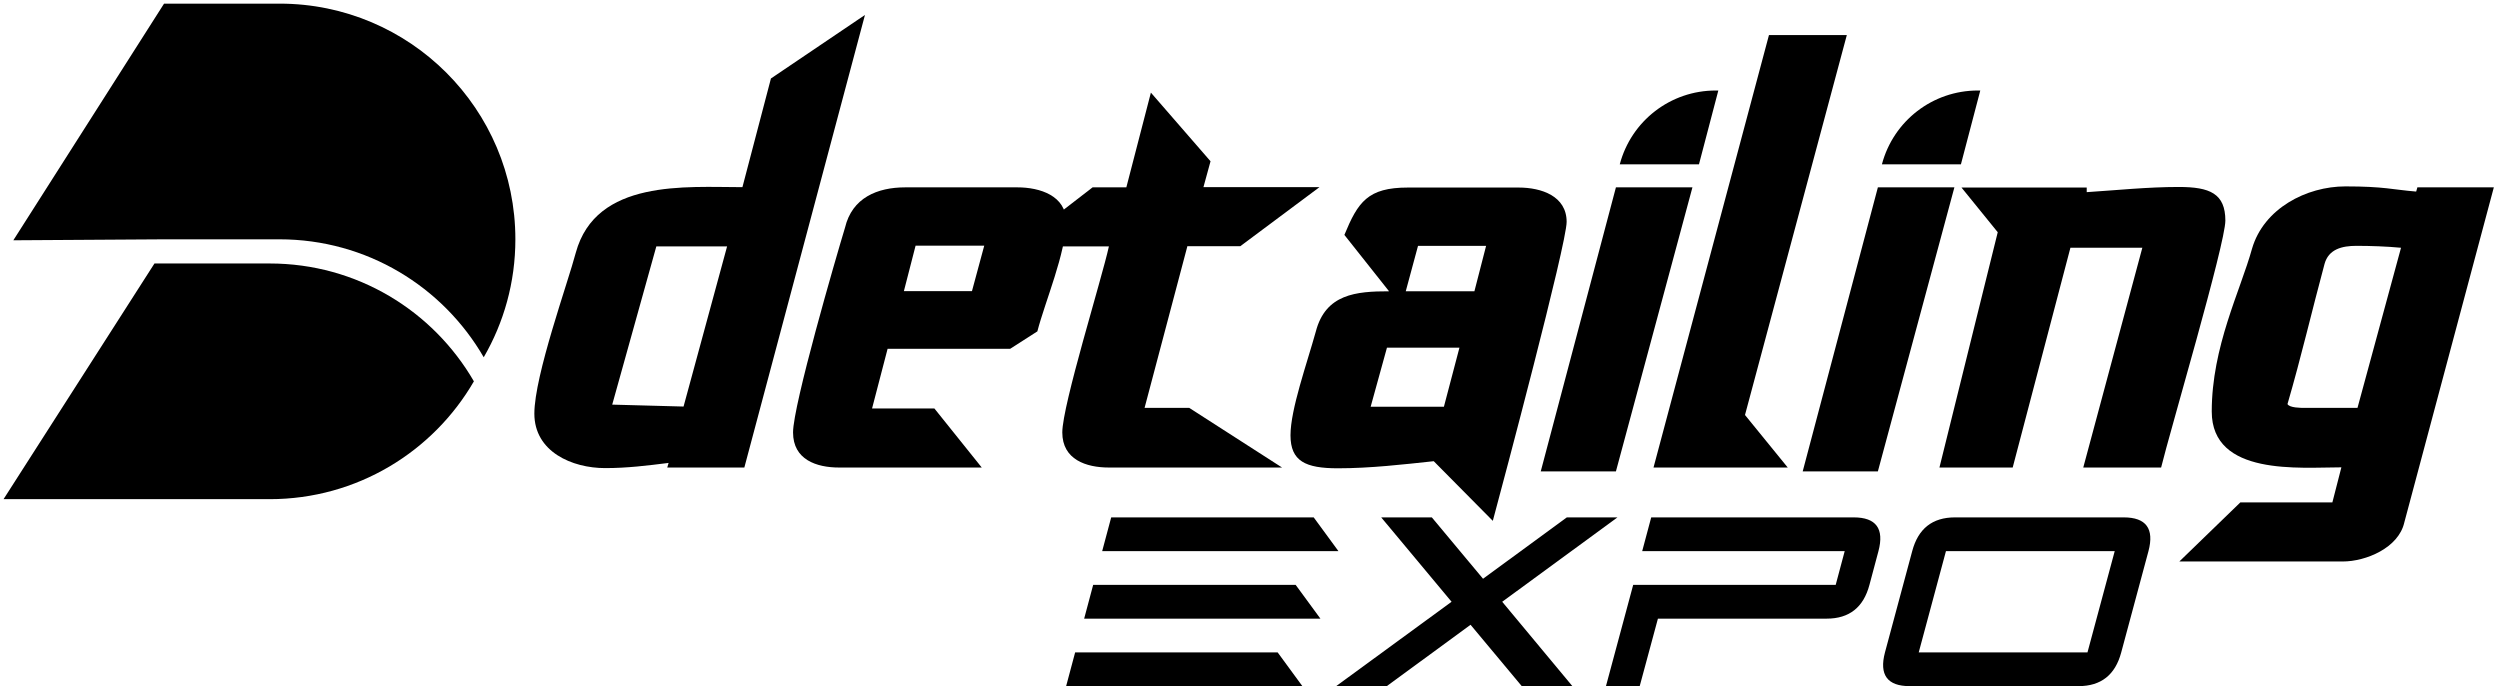 <svg width="368" height="101" viewBox="0 0 368 101" fill="none" xmlns="http://www.w3.org/2000/svg">
<path d="M113.491 11.545L127.323 2.201L109.567 68.82H98.22L98.417 68.142C95.256 68.538 92.32 68.904 89.074 68.904C84.218 68.904 78.657 66.505 78.657 60.888C78.657 55.27 83.626 41.523 84.755 37.204C87.719 26.337 100.986 27.55 109.285 27.55L113.491 11.517V11.545ZM90.118 59.561L100.619 59.843L107.027 36.273H96.611L90.118 59.561Z" fill="black"/>
<path d="M156.906 32.66C156.906 37.233 153.857 44.318 152.7 48.778L148.692 51.347H130.654L128.367 60.126H137.541L144.514 68.82H123.512C120.181 68.82 116.737 67.663 116.737 63.654C116.737 59.646 123.032 37.967 124.387 33.507C125.432 29.103 129.158 27.579 133.251 27.579H149.764C153.095 27.579 156.934 28.821 156.934 32.632L156.906 32.66ZM143.074 42.85L144.881 36.16H134.775L133.053 42.85H143.074Z" fill="black"/>
<path d="M174.774 36.273L168.48 60.041H175.057L188.719 68.82H163.229C159.898 68.82 156.37 67.662 156.37 63.654C156.37 59.646 162.185 41.043 163.229 36.273H149.567L160.83 27.578H165.798L169.411 13.634L178.19 23.739L177.146 27.55H194.224L182.565 36.245H174.746L174.774 36.273Z" fill="black"/>
<path d="M230.609 32.66C230.609 35.906 221.266 71.022 219.742 76.668L211.047 67.888C206.559 68.368 201.704 68.933 196.933 68.933C192.163 68.933 189.961 67.888 189.961 64.078C189.961 60.267 192.36 53.577 193.687 48.806C195.127 43.274 199.615 42.878 204.47 42.878L197.893 34.579C199.897 29.724 201.337 27.607 207.237 27.607H223.552C226.883 27.607 230.609 28.849 230.609 32.66ZM204.16 51.177L201.76 59.872H212.543L214.83 51.177H204.131H204.16ZM208.733 36.188L206.926 42.878H217.032L218.754 36.188H208.733Z" fill="black"/>
<path d="M237.864 27.579H249.127L237.864 69.385H226.799L237.864 27.579Z" fill="black"/>
<path d="M263.157 68.82H243.397L260.39 5.166H271.851L256.862 61.086L263.157 68.82Z" fill="black"/>
<path d="M276.424 27.579H287.687L276.424 69.385H265.358L276.424 27.579Z" fill="black"/>
<path d="M327.574 32.462C327.574 35.906 319.359 63.682 318.117 68.82H306.656L315.351 36.47H304.765L296.268 68.82H285.485L294.067 34.184L288.732 27.607H307.165V28.284C311.568 28.002 316.141 27.522 320.714 27.522C325.287 27.522 327.574 28.482 327.574 32.49V32.462Z" fill="black"/>
<path d="M355.829 27.578H367.092L353.91 76.921C353.063 80.647 348.264 82.651 344.849 82.651H320.798L329.775 73.957H343.324L344.651 68.791C338.554 68.791 325.569 70.118 325.569 60.577C325.569 51.036 329.775 42.822 331.497 36.611C333.219 30.683 339.514 27.437 345.244 27.437C350.974 27.437 352.216 27.917 355.66 28.199L355.858 27.522L355.829 27.578ZM353.43 36.47C351.341 36.273 348.942 36.188 346.853 36.188C344.764 36.188 342.76 36.668 342.167 38.87C340.36 45.56 338.723 52.617 336.719 59.476C337.001 60.041 338.723 60.041 339.203 60.041H347.022L353.43 36.47Z" fill="black"/>
<path d="M252.543 13.323H252.938L250.087 24.191H238.429C240.123 17.784 245.909 13.323 252.543 13.323Z" fill="black"/>
<path d="M291.103 13.323H291.498L288.647 24.191H277.017C278.711 17.784 284.497 13.323 291.131 13.323H291.103Z" fill="black"/>
<path d="M191.711 101H156.934L158.261 96.032H188.07L191.711 101ZM194.365 91.064H159.588L160.914 86.096H190.723L194.365 91.064ZM197.018 81.127H162.241L163.568 76.159H193.377L197.018 81.127Z" fill="black"/>
<path d="M213.673 88.58L203.313 76.159H210.765L218.302 85.192L230.638 76.159H238.09L221.125 88.58L231.456 101H224.004L216.467 91.967L204.131 101H196.679L213.673 88.58Z" fill="black"/>
<path d="M241.731 81.127L243.058 76.159H272.867C276.17 76.159 277.383 77.825 276.508 81.127L275.182 86.096C274.307 89.398 272.218 91.064 268.887 91.064H244.046L241.364 101H236.396L240.405 86.096H270.214L271.54 81.127H241.731Z" fill="black"/>
<path d="M287.772 76.159H312.612C315.915 76.159 317.129 77.825 316.254 81.127L312.245 96.032C311.37 99.335 309.281 101 305.95 101H281.11C277.807 101 276.593 99.335 277.468 96.032L281.477 81.127C282.352 77.825 284.441 76.159 287.772 76.159ZM286.445 81.127L282.436 96.032H307.277L311.286 81.127H286.445Z" fill="black"/>
<path d="M24.149 0.536L1.962 35.37L24.177 35.228H41.142C53.986 35.228 65.193 42.201 71.205 52.589C74.169 47.48 75.863 41.552 75.863 35.228C75.863 25.631 71.968 16.965 65.701 10.698C59.434 4.432 50.74 0.536 41.171 0.536H24.177H24.149Z" fill="black"/>
<path d="M69.765 56.117C63.781 66.477 52.546 73.477 39.702 73.477H0.522L22.737 38.785H39.702C52.546 38.785 63.753 45.757 69.765 56.145" fill="black"/>
</svg>
